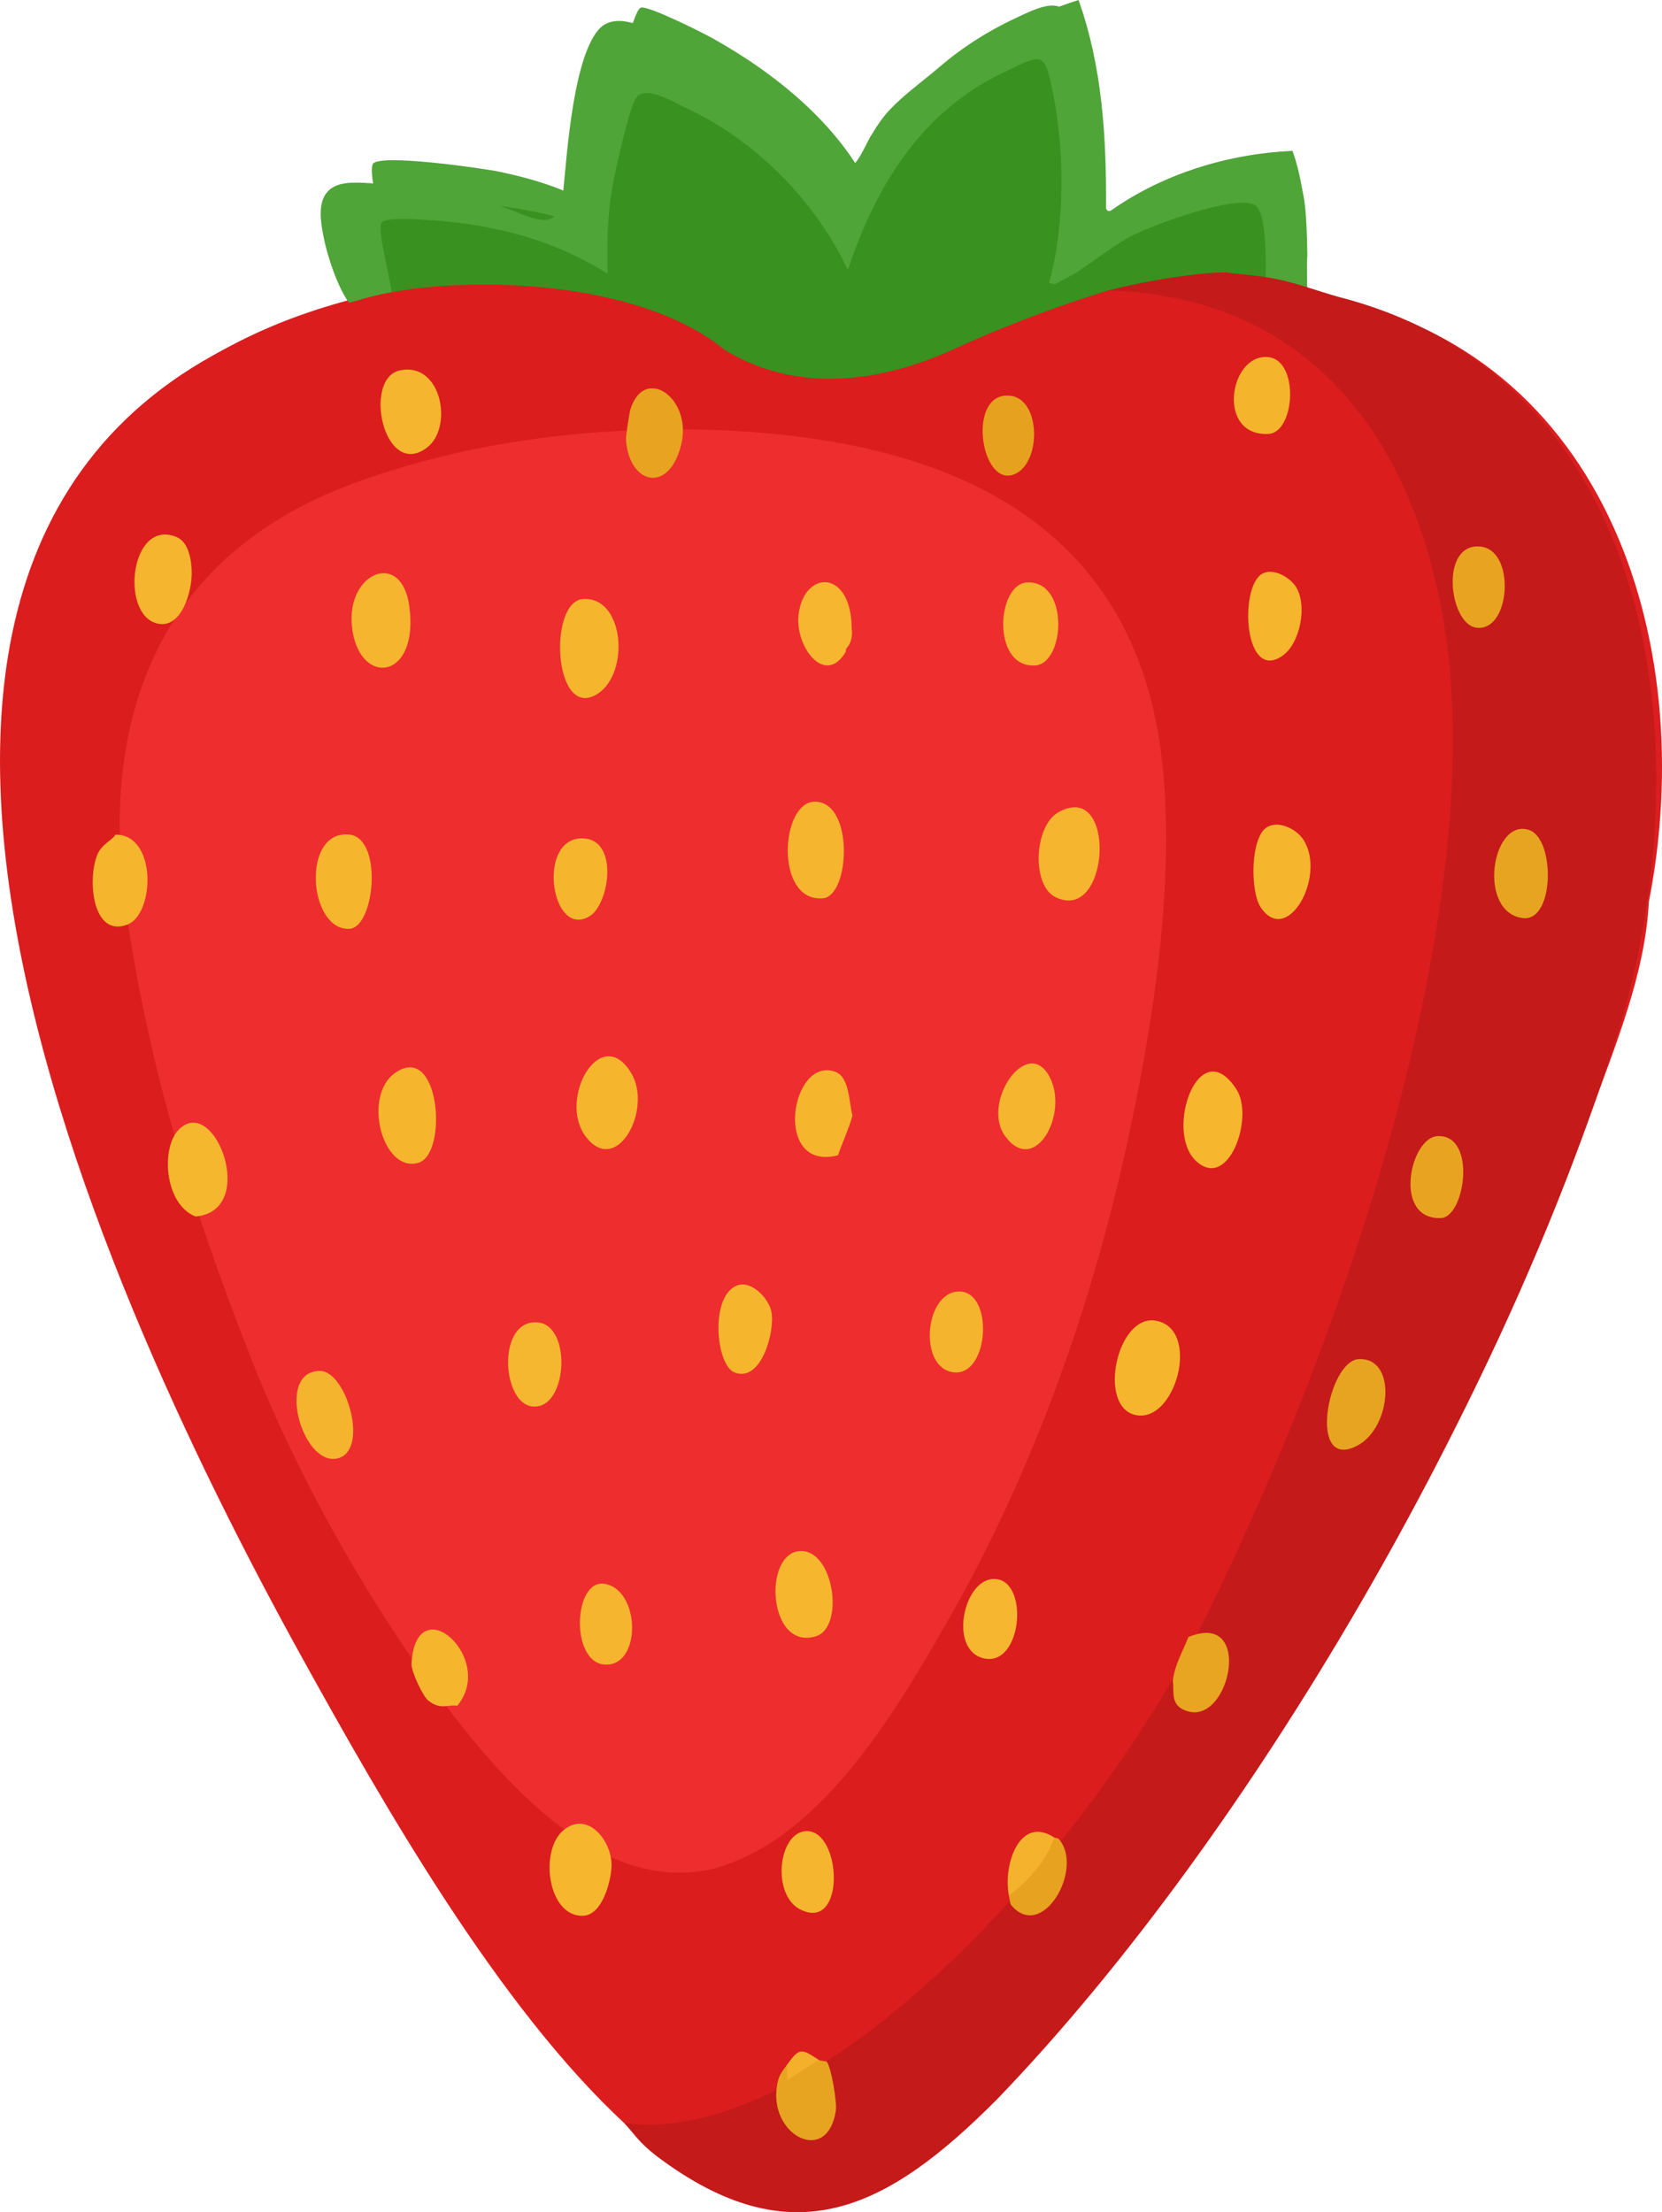 <?xml version="1.0" encoding="UTF-8"?>
<svg id="strawberry" xmlns="http://www.w3.org/2000/svg" viewBox="0 0 788.76 1049.78">

<defs>
<style type="text/css">
#Strawberry_outside_group{
  transform-box: fill-box;
    transform-origin: bottom;
    transition: all 0.5s ease-in-out;
}

 #strawberry:hover #Strawberry_outside_group{
  transform: rotate(60deg);
  }
</style>
<script type="text/javascript">
  let theStrawberry = document.querySelector("#strawberry");
  function logMyId() {
    console.log('You clicked on: ' + this.id);
  }

  theStrawberry.addEventListener("click", logMyId);
</script>
</defs>
  <g id="strawberry_full">
  <g id="Strawberry_leaf_2">
    <path id="leaf_light_2" d="M193.16,136.23c-6.45-6.61-19.3-52.61-16.22-58.41,2.69-5.07,52.64,2.06,60.81,3.82,16.84,3.63,34.08,8.89,48.18,18.8,1.39-18.05,2.01-36.26,5.3-54.11,1.16-6.32,9.1-41.17,12.83-42.68,3.17-1.29,28.85,11.6,33.59,14.23,29.78,16.49,60.73,41.22,75.52,72.54C430.19,44.49,465.29,14.72,511.86,0c11.36,31.82,13.25,65.61,13.05,98.89.56,1.42,1.48,1.53,2.58.86,24.82-17.48,55.76-26.81,85.92-28.17,7.7,21.7,6.59,45.08,6.99,67.63-2.66,5.48-13.28,4.92-15.48-.84l-4.13-2.83c1-13.75.26-27.1-2.23-40.06-6.4-9.02-78.73,24.01-87.48,35.42-3.27.73-5.31-1.18-6.95-4.01,5.64-33.29,3.23-67.49-1.3-100.9-44.73,16.72-67.16,51.58-85.8,92.12l-4.7.68c-6.68.58-16.48-19.55-12.51-24.93-1.19,1.15-2.51,1.52-3.99.94-13.67-17.03-52.74-51.32-73.73-52.57-3.03-.18-13.09,52.65-13.38,59.12,3.73,24.08-5.46,27.87-27.59,11.36-19.31-6.86-54.61-15.97-74.62-14.01-2.3.23,2.88,29.49,5.12,32.04l-2.16,3.75c-5.3.69-11.11.78-16.33,1.74Z" style="fill: #4fa538;"/>
    <path id="leaf_dark_2" d="M209.49,134.49c-4.33-4.55-9.88-37.89-6.02-39.83,27.79,1.85,56.27,4.32,82.03,15.73,3.87,1.71,17.23,12.4,19.34,8.52.43-.79-.27-14.67.07-17.9.93-8.76,9.77-61.29,15.99-63.15,22.71,6.51,46.52,21.87,63.22,38.58,3.11,3.11,14.36,14.73,15.71,17.42l12.51,24.93,22.73-43.31c16.56-25.49,39.94-43.15,69.09-52.25,6.91,21.44,6.2,44.22,7.87,66.36l-4.25,39.4c9.74-12.82,82.59-47.17,93.13-36.67,6.43,6.41,2.49,36.25,4.02,46.04-32.63-2.8-62.55-.75-93.68,10.42-21.3,7.64-40.84,19.58-62.47,26.45-69.59,22.09-92.02-14.87-150.74-35.68-31.49-11.16-55.88-9.33-88.55-5.07Z" style="fill: #399120;"/>
  </g>
  <g id="Strawberry_inside">
    <path id="inside_very_dark" d="M620.41,139.21c-3.57-.55-60.32-10.53-122.82,12.12,7.25,2.48,10.08-1.33,21.4.03l9.15,1.21c163.87-28.57,270.68,129.68,199.6,384.18-23.39,83.74-66.33,150.5-111.77,225.38-43,70.86-92.17,140.28-146.67,201.28-48.43,54.2-92.41,84.88-155.95,30.19-70.42-60.61-122.51-166.49-163.23-249.39C57.45,555.51-87.15,207.3,225.37,146.96c21.17-1.51,42.24-3.12,63.21-4.82,8.11-.91,7.48.32,26.21.68-32.58-12.09-62.44-19.09-121.64-6.6-362.02,66.57-107.76,555.7,1.71,736.19,33.6,55.4,119.82,192.75,197.11,174.53,69.27-16.33,153.62-138.39,194.04-196.41,70.9-101.78,127.5-205.93,169.17-322.72,11.46-32.11,25.58-65.38,27.34-99.8,24.43-124.57-21.42-267.07-162.11-288.81Z" style="fill: #dc1e20;"/>
    <path id="inside_dark" d="M288.59,142.15c.06,6.1-19.14,15.5-24.05,12.07-55.46,13.88-106.12,46.86-122.52,103.17l-5.39,1.9-3.37,3.92-29.56-.12c-32.13,1.33,14.17,11.48,23.1,10.95l2.13,4.18c.91,0,1.78.09,2.53.45,3.56,1.68-6,70.14-7.77,77.76l-4.08,1.79c1.38,3.46-.35,4.69-3.58,5.29l-41.27,1.44c-8.03-.67-12.12,3.93-3.54,6.7l46.93,5.76,2.35,4.03,3.95.91c5.02,50.97,7.53,76.46,7.53,76.46l-3.61,2.61c-6.14,6.4-14.81,10.11-26.01,11.12-72.37,7.42.2,11.19,24.13,5.38l5.35,3.27,5.94.82c8,25.53,15.33,51.53,21.98,78.01-1.32,1.93-3.13,3.46-5.42,4.58l-4.05,5.46c-61.39,18.26-23.17,14.47,7.54,9.28l3.43,3.31,4.06-.05c8.24,23.23,16.48,46.46,24.72,69.7l-2.86,3.43c1.28,3.52-.54,6.56-5.46,9.13-.4-1.32-39.47,20.52-32.22,18.85,10.81-4.7,21.37-6.58,31.7-5.61,3.54-1.91,7.26-3.06,11.17-3.45-.33-1.71.27-1.96,1.72-.86,1.37-.59,3.59-1.19,4.04-.35,6.83,12.81,23.91,49.25,27.06,62.08l-2.62,3.61.58,4.26-21.03,14.46c-11,8.19-4,6.81,21.02-4.14l3.75,2.61c1.52-.32,3.83-.76,4.42.23,10.31,17.15,19.66,38.78,26.46,57.46,6.21,5.54,6.57,10.38,1.05,14.52l.54,4.37c-2.17.81-26.5,17.52-24.72,19.49,1.09,1.21,27.42-8.77,30.83-10.18l3.7,2.65c7.82,7.5,14.09,16.86,18.79,28.08,7.62,9.67,12.56,19.79,14.84,30.36l2.02,3.92c-28.75,34.76-27.05,38.92,5.09,12.48l4.1,1.66,4.27-1.16,33.89,34.25c6.76,1.43,11.26,4.71,13.49,9.86,1.71-.28,1.97.31.86,1.72l.87,6.02c3.65-.03,6.41,3.83,8.29,11.58-.52-7.74,1.3-12.46,5.46-14.17,1.5-5.16,6.03-7.45,13.58-6.86,15.1-8.86,28.77-19.79,40.99-32.8l4.68,3.47,2.29-1.22c12.64,17.15,14.33,15.51,5.06-4.94l2.95-3.31-.66-12.25c10.53-18.23,22.39-35.02,35.57-50.37l7.97,6.67,4.14-1.12c18.5,21.82,17.74,14.85-2.28-20.91l2.4-3.77-.71-6.19c12.18-19.77,24.36-39.55,36.54-59.32l4.46.1,4.05-1.98c41.11,28.61,29.81,11.93,4.06-10.37l.46-4.87-2.16-3.56c11.22-24.31,22.73-48.53,34.54-72.65l4.45-.38,3.91-2.19c20.83,10.7,18.47.83,3.71-10.71l.95-4.31-2.9-3.09c12.9-32,25.8-64.01,38.71-96.03l4.43-.69,3.26-3.23,20.41,3.47c61.3,5.21,4.76-11.61-14.79-15.5-3.44-1.66-4.76-3.33-2.9-7.1-1.43-.42-3.53-1.43-3.32-2.35,4.67-19.8,12.36-47.01,19.42-65.88.61-6.46,2.93-9.82,6.97-10.06l2.98-3.73c13.66.21,27.42-.1,41.03-1.52,22.17-7.01,14.14-10.49-24.1-10.46-7.05-.06-11.7-2.28-13.94-6.67l-4.7-2.39c2.28-26.16,4.86-52.08,7.72-77.76l7.15-2.43c.52-6.28,18.54-9.62,22.34-4.75-.3-6.88,20.91-17.22,26.63-13.36-3.06,1.72-4.58.6-5.38-2.43-14.05,4.19-27.93,8.02-42.82,6.43l-3.38-3.94-4.17-1.62-12.36-73.3c.03-3.27,2.34-6.1,6.93-8.49l-.17-4.12c34.68-18.62,11.27-14.71-8.65-8.1l-3.24-3.26-5.55-1.52c-4.18-13.66-10.2-25.17-19.59-36.65-28.15-34.39-60.16-42.25-100.52-49.43-4.2,3.78-9.11,1.36-8.6-4.29,51.23-13.43,122.48-12.6,157.94,26.91,217.94,242.87-88.87,650.88-183.65,763.23-35.09,41.6-91.3,108.75-150.66,77.19-91.69-48.74-178.09-232.59-220.3-325.08-61.18-134.05-158.33-374.15-24.59-493.83,48.97-43.82,126.11-65.84,190.87-57.64Z" style="fill: #f03a39;"/>
    <path id="inside_piink" d="M665.31,258.71c6.71-2.83,27.97-12.65,19.24-21.25-3.17-3.12-24.56,4.72-31.3,5.78-4.36-5.12-5.03-13.84-7.69-18.73-18.43-33.9-47.59-58.13-85.33-65.86-4.4-.9-12-3.28-14.54-3.6-4.26-.53-12.8,1.36-18.1.59,28.8,17,47.49,47.43,56.87,79.06,3.47,11.69,4.21,24.05,5.22,36.12,1.44,17.26,1.93,36.06.95,53.32-.54,9.53-2.17,22.13-3.38,31.83-2.28,18.16-6.18,38.88-10.22,56.78-2.5,11.07-5.22,23.67-8.54,34.41-5.27,17.1-12.66,34.3-19.68,50.76-4.29,10.05-9.98,20.25-14.56,30.98-8.04,18.83-14.03,33.91-20.54,53.35-4.8,14.33-9.03,29.42-12.82,43.02-6.64,23.82-12.54,47.24-17.93,71.4-2.88,12.9-5.97,25.73-8.53,38.71-2.92,14.84-4.8,29.93-7.66,44.73-3.05,15.74-4.95,31.64-8.51,47.31-4.59,20.18-9.94,42.3-18.81,61.08-3.42,7.25-9.84,18.78-14.95,25.77-.48.45-.93,1.03-1.33,1.77-3.71,4.67-11.82,13.49-16.52,16.71-5.4,3.71-12.81,5.57-17.82,9.12-8.94.64-18.04,1.88-26.65-1.69-13.48-5.59-24.77-21.29-31.86-33.51-4.65-8-10.25-19-13.8-27.51-5.57-13.34-10.27-30.57-13.83-44.71-2.98-11.85-5.6-24.92-7.8-36.97-3.96-21.67-5.63-44.3-9.57-66.21-2.01-11.21-3.83-22.32-6.08-33.54-3.64-18.2-7.91-36.09-12.13-54.17-2.69-11.53-5.79-22.91-8.66-34.39-3.66-14.63-7.54-29.23-11.25-43.85-.17-.87-.4-1.68-.65-2.47-3.29-12.45-7.41-24.7-10.59-37.09-4.72-18.34-10.21-36.67-14.71-55.03-2.99-12.19-5.27-24.68-7.8-36.97-3.57-17.35-8.48-37.64-10.41-55.03-1.04-9.34-1.48-23.79-1.78-33.54-.57-18.97.98-38.84,3.34-57.63,1.46-11.62,3.31-23.87,5.96-35.27,7.69-33.12,24.53-78.3,53.99-98.11-3.22-2.73-4.33-1.49-7.62-.7-27.66,6.66-55.2,19.44-77.08,37.74-13.36,11.18-32.84,40.52-40.23,57.86-1.37,3.21-.05,7.34-2.98,10.16-12.21.42-28.57-.76-39.51.37-5.91.61-11.89,2.23-7.42,9.11,3.81,5.86,31.24,8.22,39.23,9.45l-9.32,80c-1.32.11-3.34,1.57-5.54,1.74-8.06.64-47.11-.31-49.92,3.38-2.62,3.44-1.25,8.4,2.14,10.89,2.95,2.17,47.14,6.81,54.22,7.21l7.88,79.98c-8.14,2.06-16.23,5.13-24.5,6.94-7.2,1.57-27.02,2.17-31.52,4.38-5.07,2.48-3.9,9.58,1.29,11.29.84.28,15.08.68,17.65.69,12.82.05,27.68-2.13,40.55-3.52,3.68,1.79,4.27,4.58,5.35,8.12,6.38,21.03,10.16,44.02,16.77,65.84.99,3.26,4.01,6.11.38,9.44-14,5.01-28.51,8.44-41.83,14.75.19,3.64,1.15,7.28,5.3,8.02,6.6,1.17,35.22-3.24,43.44-4.71l25.92,73.08c-2.68,1.61-5.08,4.5-8.47,6.48-5.98,3.5-33.18,14.53-33.78,18.88-.35,2.59,1.73,5.1,2.74,7.35,11.12-3.57,22.42-6.65,33.52-10.35.56-.31,1.13-.58,1.7-.85-.59.33-1.16.63-1.7.85,3.5-1.17,6.91-1.9,11.17-3.45.6-.22,1.12-.64,1.72-.86l28.48,65.33c-4.88,3.42-31.87,20.78-31.29,23.53.28,1.32,2.05,4.74,3.1,5.39,2.1,1.3,27.61-9.73,32.52-11.72l22.96,45.6c1.94,4.15,2.26,8.74,4.06,12.94,2.39,5.59,9.74,8.27,4.91,13.67-5.9,4.75-34.23,19.54-27.03,27.53,2.42,2.68,32.08-8.99,37.37-11.2,9.17,20.81,20.89,39.77,33.63,58.45-5.48,8.64-18.65,23.1-22.19,30.28-1.53,3.1,2.69,8.53,5.95,7.73,1.65-.4,24.04-17.14,27.44-19.97l35.99,36.2,15.67,6.74c.12.6.71,1.11.86,1.72-1.93,1.97.15,4.09.87,6.02,2.02,5.41,4.02,19.68,11.16,15.73,1.1-.61,2.05-15.42,2.59-18.32,4.42-3.66,10.1-1.69,14.66-3.17,11.83-3.85,27.98-20.16,37.24-29.1,2.31-2.23,3.01-5.01,7.35-3.91,3.08,3.92,14.04,23.48,18.05,14.62.52-1.15-6.58-20.31-7.75-24.09l1.4-8.84c11.79-12.74,21.43-37.93,33.45-49.08,4.86-4.51,3.87.45,8.03,1.96,3.38,3.73,20.73,25.08,22.43,12.47.51-3.77-15.07-31.93-18.18-38.27l40.29-65.41c4,2.51,26.85,17.47,28.52,17.57,6.59.38,8.26-5.48,4.48-10.98-3.05-4.44-18.99-18.5-24.44-23.79l36.83-76.59c5.78,3.36,18.63,10.63,22.95,2.61,2.99-5.54-10.35-16.1-14.38-19.82l40.23-99.81c8.52,1.96,44.85,8.39,50.68,4.75,3.6-2.25,4.54-7.22,2.31-10.8-2.32-3.71-33.8-9.61-40.64-11.88-3.5-1.16-5.65-4.18-6.36-4.44l23.07-78.29c9.78.57,48.37.03,55.11-3.76,6.36-3.57,5.85-12.48-.36-14.55-3.81-1.27-23.94.11-30.57-.65-6.03-.7-12.21-2.44-18.21-3.4-4.11-10.15,2.08-24.14,3.32-35.43,1.35-12.24-.14-29.19,1.55-39.59.69-4.2.52-5.96,5.3-7.55,3.09-.54,21.32-4.24,22.34-4.75l26.63-13.36c-1.25-1.7-2.18-5.98-3.55-6.59-1.14-.51-20.24,5.5-24.22,6.11-8.47,1.29-15.5.73-23.81.54l-12.94-76.71,3.34-6.71Z" style="fill: #f75b5c;"/>
    <path id="inside_light" d="M288.63,142.55c46.41-11.22,76.37,45.67,146.23,30.13,46.76-9.45,72.08-44.1,116.77-3.25,25.86,23.79,37.98,54.6,40.91,89.08,5.22,35.29,2.21,71.3-2.04,106.58-2.93,19.87-7.68,40.49-12.56,59.85-3.11,13-5.88,25.97-10.77,38.55-6.82,18.94-16.19,37.41-24.29,55.85-11.81,28.49-23.36,57.13-32.62,86.63-6.56,20.16-10.93,40.86-16.01,61.4-9,29.87-14.67,60.26-20.32,90.87-8.68,45.96-12.35,94.22-33.83,136.48-5.93,10.84-12,21.62-20.76,30.81-16.56,17.8-44.11,27.02-66.04,13.04-28.28-18.31-45.48-66.43-53.43-98.37-8.59-37.24-14.69-75.46-19.09-113.39-2.6-18.35-7.51-35.98-11.2-54.26-9.19-42.8-20.19-84.85-31.8-127.04-10.35-33.17-18.79-67.46-26.27-101.3-4.52-18.87-9.32-38.12-11.83-57.38-2.78-29.31-3.97-58.39-.28-87.8,7.11-60.24,21.17-138.5,89.05-156.43l.18-.04Z" style="fill: #f67270;"/>
    <path id="inside_pink_2" d="M375.22,892.15c-18.5-4.35-31.99-47.82-35.99-64.86-12.53-53.34-3.68-105.35-13.92-156.48-17.82-88.92-97.01-270.31-71.72-351.9,27.05-87.25,174.31-104.1,241.24-57.88,97.07,67.03,16.59,211.17-7.84,295.87-22.98,79.67-35.01,164.14-59.22,243.93-5.39,17.75-25.96,81.45-40.4,89.54-2.3,1.29-9.62,2.38-12.15,1.78Z" style="fill: #f75b5c;"/>
    <path id="inside_dark_2" d="M421.02,334.68c93.98,25.19,37.58,160.11,23.52,221.01-15.94,69.04-21.63,157.54-46.55,222.35-16.56,43.06-30.46-1.11-35.25-23.17-7.4-34.08-2.64-66.07-5.71-99.32-6.7-72.51-65.93-222.5-33.06-284.61,17.12-32.35,63.32-45.3,97.05-36.26Z" style="fill: #eb302b;"/>
  </g>
  <g id="Strawberry_leaf">
    <path id="leaf_light" d="M422.19,52.18c6.7-7.17,15.58-13.53,23.23-20.02,12.02-10.39,24.78-18.22,39.28-24.83,12.61-5.96,21.97-8.86,26.08,7.77,6.3,24.1,8.78,49.23,9.18,74.17.31,3.76.53,8.63,3.06,10.89,4.69,3.58,12.45-2.27,17.17-4.47,10.16-5.57,20.96-10.18,31.79-13.71,45.43-14.4,47.7-3.85,48.47,39.03-.13,4.99-1.79,15.63-3.75,18.16-3.75,4.85-12.26,2.47-15.96-3.35-4.97-7.12.07-25.3-5.39-32.12-8.75-13.39-64.31,20.29-77.26,27.24-5.18,2.62-21.51,20.59-23.21,10.94-1.21-7.38,5.37-25.89,5.6-34.56.96-17.58.66-41.63-1.1-58.1-1.02-7.26-1.53-17.19-7.02-17.57-5.28-.32-11.24,3.55-16.36,6.32-7.71,4.51-15.08,9.53-21.72,15.18-17.28,14.92-29.63,34.47-39.02,55.29-3.09,6.1-4.13,24.91-12.89,19.76-5.43-3.87-13.09-13.89-17.29-19.31-15.09-20.77-53.22-58.86-76.49-59.6-5.46.39-8.55,9.03-10.02,15-4.1,15.44-7.44,36.71-8.9,53.03-.69,4.56,2.1,14.37-1.38,17.32-7.42,4.86-22.36-7.68-30.58-10.52-17.79-6.96-36.84-11.26-55.7-12.25-14.95-.9-10.31,10.24-11.82,26.06-.88,8.55-10.98,15.55-20.12,10.19-7.56-4.56-13.8-23.91-15.85-32.62-1.87-9.03-5.27-22.94,5.4-27.41,5.54-2.31,14.26-1.27,22.34-.65,21.32,1.78,42.72,5.04,62.49,12.93,12.49,5.13,21.15,8.04,22.78-8.81,1.91-18.91,4.84-65.48,17.69-78.42,6.08-5.58,15.09-2.81,21.99.31,28.07,12.24,51.9,31.9,75.07,51.26,6.11,4.97,11.98,15.25,18.79,15.81,6.01-.11,9.98-12.56,13.35-17.32,2.3-3.91,4.85-7.55,7.93-10.9l.13-.14Z" style="fill: #4fa538;"/>
    <path id="leaf_dark" d="M186.11,146.09c1.85-6.84-7.73-35.98-4.98-40.47,2.13-3.47,30.63-.65,36.28.07,26.25,3.36,48.4,10.26,70.96,24.17-.34-13.53-.13-28.3,2.36-41.63,1.72-9.23,7.04-33.19,10.55-40.74,3.78-8.13,17.75.75,24.24,3.74,32.88,15.17,61.68,44.28,76.83,76.96,13.12-39.68,34.95-75.24,73.62-93.65,19.16-9.12,19.71-10.76,23.91,10.55,5.48,27.77,5.46,61.77-1.98,89.06,3.07,1.67,4.21-.3,6.57-1.36,10.21-4.6,22.49-16.15,34.71-21.88,10.55-4.95,46.1-18.14,55.97-13.82,6.77,2.96,5.27,30.91,5.57,38.72-22.72-2.29-47.19.13-69.4,4.88-62.48,13.35-115.67,65.88-183.44,32.04-17.16-8.57-34.21-19.02-52.43-25.97-33.74-12.87-74.26-7.2-109.36-.67Z" style="fill: #399120;"/>
  </g>
  <g id="Strawberry_outside_group">
  <g id="Strawberry_outside">
    <path id="outside_very_dark" d="M311.37,1022.96c-8.29-6.46-9.78-9.7-15.18-15.53,104.76.78,216.3-150.62,221.21-159.2,14.74-23.14,28.14-45.29,43.79-67.57.31-.44.59-.9.85-1.37,5.44-9.99,43.32-87.79,56.64-122.65,48.41-132.87,133.56-390.47-16.6-491.08-20.68-13.02-76.64-27.61-76.25-27.71,29.19-7.42,55.99-9.34,57.58-8.34,7.73.86,15.02,1.38,22.67,2.98,9.52,1.87,19.84,5.82,29.6,8.51,155.01,39.99,172.87,223.32,130.67,353.65-53.15,167.82-170.79,374.43-293.07,501.45-52.16,52.46-97.19,75.54-161.47,27.19-.14-.1-.29-.21-.44-.33Z" style="fill: #c41a1a;"/>
    <path id="outside_dark" d="M687.49,311.92c13.26,120.63-40.08,302.52-115.5,456.02-54.06,110.01-183.8,252.02-275.79,239.49-59.52-55.11-114.18-150.76-153.59-222.17C46.1,610.36-136.24,217.43,169.45,142.67c37.69-12.28,130-13.12,174.37,23.3,32.96,20.14,70.84,16.01,104.96,1.46,25.06-11.61,50.74-21.47,77.05-29.59,109.84,3.16,152.53,91.06,161.65,174.08Z" style="fill: #db1d1d;"/>
    <path id="outside_light" d="M331.55,203.82c114.54,2.56,212.86,40.92,221.03,169.36,3.74,54.99-5.91,115.6-17.9,170.5-16.78,75.91-42.41,148.22-79.53,216-26.4,46.52-63.53,113.66-117.61,127.36-59.37,13.23-110.76-55.68-141-98.44-31.06-45.17-59.54-97.18-79.41-149.19-27.94-71.32-49.94-144.98-59.05-221.14-8.34-87.81,23.62-157,109.44-188.79,52.41-19.38,108.45-26.54,163.85-25.66h.19Z" style="fill: #ee2d2e;"/>
  </g>
  <g id="Strawberry_seeds">
    <path id="seeds_42" d="M277.02,284.22c19.31-.73,21.87,34.97,6.76,44.9-21.06,13.84-24.01-44.25-6.76-44.9Z" style="fill: #f5b62e;"/>
    <path id="seeds_41" d="M187.37,509.25c21.39-15.37,25.47,38.4,11.19,42.55-16.9,4.92-26.68-31.43-11.19-42.55Z" style="fill: #f5b62e;"/>
    <path id="seeds_40" d="M386.52,380.45c18.89-.4,17.03,44.78,3.96,45.84-22.82,1.85-20.17-45.5-3.96-45.84Z" style="fill: #f5b52f;"/>
    <path id="seeds_39" d="M299.6,509.29c10.28,17.16-7.01,49.41-21.63,30.03-13.43-17.8,7.17-54.18,21.63-30.03Z" style="fill: #f5b62e;"/>
    <path id="seeds_38" d="M165.72,396.04c16.22,1.61,12.16,44.3,0,44.74-19.47.71-22.76-47,0-44.74Z" style="fill: #f5b62e;"/>
    <path id="seeds_37" d="M254.95,627.51c16.96,1.06,14.38,42.65-2.8,39.84-14.13-2.31-16.2-41.03,2.8-39.84Z" style="fill: #f5b630;"/>
    <path id="seeds_36" d="M279.73,434.83c-17.93,10.64-24.93-35.49-4.6-36.94,18.98-1.35,14.39,31.13,4.6,36.94Z" style="fill: #f5b62e;"/>
    <path id="seeds_35" d="M502,385.65c28.24-16.57,25.07,52.98-1.1,40.07-11.48-5.66-10.05-33.52,1.1-40.07Z" style="fill: #f5b52e;"/>
    <path id="seeds_34" d="M194.21,287.39c5.08,36-24.42,38.83-27.23,9.52-2.42-25.33,23.49-36.01,27.23-9.52Z" style="fill: #f5b52f;"/>
    <path id="seeds_33" d="M379.79,736.03c16.02-.68,21.2,36.23,7.42,40.45-22.78,6.98-25.28-39.69-7.42-40.45Z" style="fill: #f6b72e;"/>
    <path id="seeds_32" d="M404.6,529.37c-2.12,7.23-4.69,12.47-6.92,18.87-31.22,7.97-22.42-47.43-1.24-39.62,6.87,2.54,6.43,14.9,8.15,20.74Z" style="fill: #f5b62e;"/>
    <path id="seeds_31" d="M151.91,650.57c12.66.04,23.7,38.52,7.9,41.58-16.59,3.21-29.13-41.65-7.9-41.58Z" style="fill: #f4b42e;"/>
    <path id="seeds_30" d="M366.15,622.74c1.63,9.56-5.02,33.61-17.65,28.5-8.73-3.53-11.7-36,1.18-41.18,6.89-2.77,15.37,6.19,16.47,12.68Z" style="fill: #f5b62e;"/>
    <path id="seeds_29" d="M487.6,276.38c19.93-.7,17.94,38.72,3.49,39.43-20.61,1-18.17-38.91-3.49-39.43Z" style="fill: #f5b52e;"/>
    <path id="seeds_28" d="M477.01,539.12c-11.56-15.86,10.54-48.1,21.13-28.07,9.29,17.57-7.13,47.29-21.13,28.07Z" style="fill: #f5b52f;"/>
    <path id="seeds_27" d="M454.83,612.87c17.03-.6,14.78,40.21-2.17,38.36s-14-37.79,2.17-38.36Z" style="fill: #f4b42d;"/>
    <path id="seeds_26" d="M404.18,297.98c.55,4.06-.28,7.29-2.49,9.69-.29.62-.19,1.43-.5,1.94-9.77,16.15-24.09-2.89-22.19-18.09,2.64-21.22,25.01-21.37,25.18,6.47Z" style="fill: #f6b630;"/>
    <path id="seeds_25" d="M286.87,751.59c17.37,2.7,17.67,40.1-.28,38.28-16.01-1.62-14.38-40.56.28-38.28Z" style="fill: #f5b52e;"/>
    <path id="seeds_24" d="M548.17,626.68c22.25,3.27,9.81,49.68-9.7,44.69-17.54-4.48-8.35-47.34,9.7-44.69Z" style="fill: #f5b62e;"/>
    <path id="seeds_23" d="M290.2,886.12c-.47,7.41-4.46,22.75-13.6,22.99-16.86.46-21-31.83-8.59-41.09,11.73-8.75,22.92,6.68,22.19,18.09Z" style="fill: #f6b72f;"/>
    <path id="seeds_22" d="M586.81,516.96c8.63,13.39-3.95,48.84-19.49,33.68-14.69-14.34,1.82-61.1,19.49-33.68Z" style="fill: #f6b62e;"/>
    <path id="seeds_21" d="M601.33,392.51c5.59-3.3,14.05.88,17.39,6.19,10.81,17.21-7.85,50.71-20.46,31.79-4.99-7.49-4.88-33.29,3.07-37.98Z" style="fill: #f5b62e;"/>
    <path id="seeds_20" d="M84.89,536c16.96-17.08,37.95,38.63,7.97,41.28-14.79-5.64-16.67-32.53-7.97-41.28Z" style="fill: #f5b72e;"/>
    <path id="seeds_19" d="M90.99,271.18c.28,9.24-4.79,27.79-16.65,24.63-17.47-4.65-12.41-49.91,9.39-41,5.83,2.38,7.1,10.87,7.27,16.37Z" style="fill: #f5b52e;"/>
    <path id="seeds_18" d="M202.51,212.51c-20.35,15.14-30.56-32.95-12.69-36.75,19.78-4.21,25.55,27.18,12.69,36.75Z" style="fill: #f5b52e;"/>
    <path id="seeds_17" d="M60.3,438.82c-16.73,6.13-18.89-22.18-14.03-33.42,2.16-5,7.25-6.82,8.5-9.3,19.74-.34,18.84,37.85,5.54,42.72Z" style="fill: #f5b52d;"/>
    <path id="seeds_16" d="M323.26,211.11c-5.89,23.58-24.84,18.66-26.18-2.6-.09-1.43,1.57-12.55,2.16-14.41,6.74-21.07,29.51-4.98,24.02,17Z" style="fill: #e8a420;"/>
    <path id="seeds_15" d="M615.05,278.49c5.44,8.51,2.22,26.91-6.64,32.87-17.94,12.06-20.27-31.82-9.82-38.82,5.21-3.49,13.48,1.29,16.47,5.95Z" style="fill: #f5b52d;"/>
    <path id="seeds_14" d="M392.43,978.48c2.01,2.5,4.85,18.97,4.26,22.99-3.82,25.94-30.96,12.44-28.11-10.53.71-5.74,2.01-7.09,4.92-11.12,5.01-1.83,10.03-2.6,15.05-2.33.99.64,3.42.44,3.87,1Z" style="fill: #e7a421;"/>
    <path id="seeds_13" d="M556.6,797.65c.89-7.61,4.7-13.93,7.41-20.81,30.76-12.69,20.04,40.5.2,35.37-9.24-2.39-6.79-9.05-7.61-14.56Z" style="fill: #e8a521;"/>
    <path id="seeds_12" d="M601.84,169.47c14.9,1.48,12.84,35.86.1,36.45-24.93,1.15-18.48-38.28-.1-36.45Z" style="fill: #f4b52d;"/>
    <path id="seeds_11" d="M471.39,749.29c17.25-.59,14,41.35-4.11,37.75-17.24-3.42-10.28-37.26,4.11-37.75Z" style="fill: #f7b630;"/>
    <path id="seeds_10" d="M382.84,868.94c16.61-.23,18.68,47.79-2.85,37.28-14.07-6.87-10.66-37.09,2.85-37.28Z" style="fill: #f5b52e;"/>
    <path id="seeds_9" d="M216.97,809.48c-4.29-.75-7.87,2.21-13.77-2.54-2.55-2.05-8.15-13.96-7.93-17.49,2.29-36.86,40.45-2.14,21.7,20.03Z" style="fill: #f5b52d;"/>
    <path id="seeds_8" d="M482.39,224.59c-16.37,8.77-23.92-36.6-4.52-36.9,15.9-.25,16.72,30.36,4.52,36.9Z" style="fill: #e6a21f;"/>
    <path id="seeds_7" d="M479.75,903.86c-.35-.43-.71-3.25-.94-4.37,5.21-8.86,10.86-17.71,16.94-26.54l4.58-.97c.58.38,1.59.13,1.94.5,12.74,13.63-7.62,49.61-22.52,31.38Z" style="fill: #e7a220;"/>
    <path id="seeds_6" d="M500.33,871.98c-3.1,10.12-12.79,21.35-21.52,27.51-2.92-14.03,4.93-38.4,21.52-27.51Z" style="fill: #f4b22d;"/>
    <path id="seeds_5" d="M388.55,977.48l-14.86,9.61-.19-7.29c6.08-8.41,6.88-7.56,15.05-2.33Z" style="fill: #f4b02a;"/>
    <path id="seeds_4" d="M644.72,644.98c18.38-1.12,15.76,32.4-.51,41-23.95,12.66-14.07-40.1.51-41Z" style="fill: #e7a421;"/>
    <path id="seeds_3" d="M725.49,393.79c12.68,3.89,12.37,43.64-2.67,41.89-21.81-2.54-15.06-47.34,2.67-41.89Z" style="fill: #e7a420;"/>
    <path id="seeds_2" d="M682.32,539.13c18.66-.77,12.98,38.42,1.55,38.89-23.03.96-14.75-38.35-1.55-38.89Z" style="fill: #e8a421;"/>
    <path id="seeds" d="M702.64,259.38c16.92,1.69,14.29,41.01-2.2,38.44-12.79-1.99-17.28-40.38,2.2-38.44Z" style="fill: #e8a421;"/>
  </g>
  </g>
  </g>
</svg>